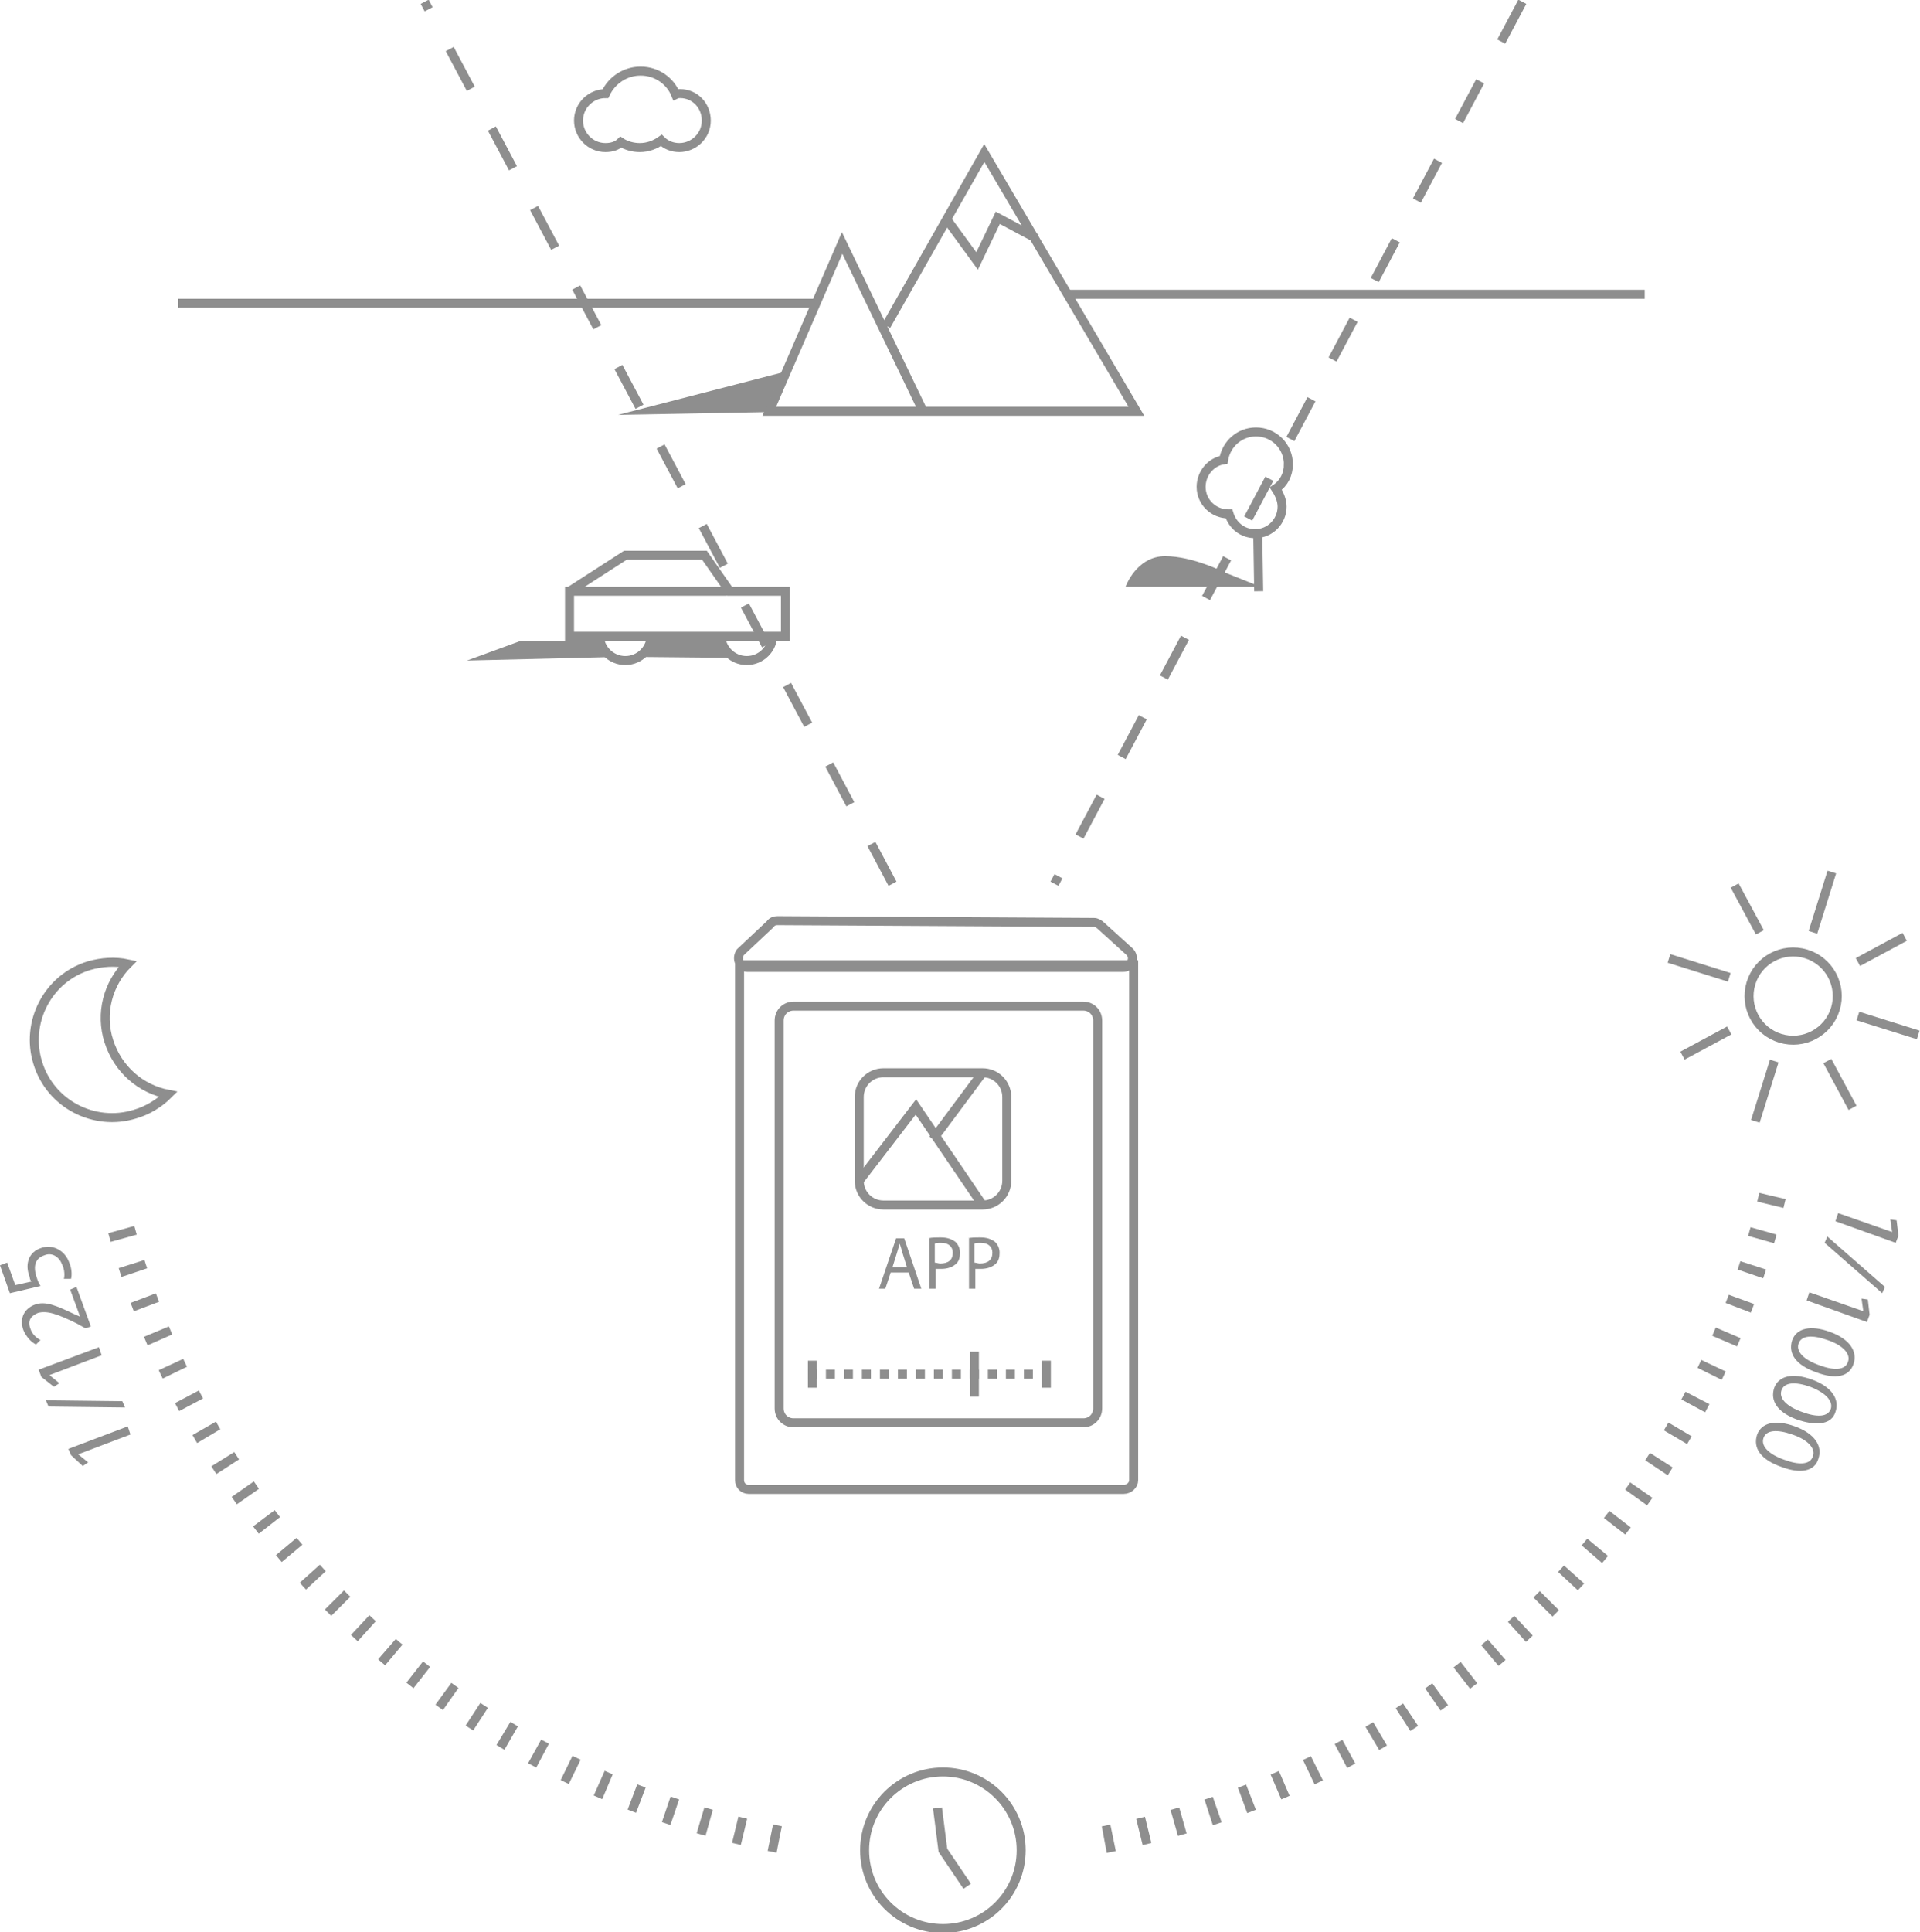 <svg xmlns="http://www.w3.org/2000/svg" width="213.4" height="214.7" viewBox="0 0 213.4 214.7"><style type="text/css">.st0{fill:none;stroke:#8E8E8E;stroke-miterlimit:10;} .st1{fill:#8E8E8E;} .st2{fill:none;stroke:#8E8E8E;stroke-miterlimit:10;stroke-dasharray:5;} .st3{fill:none;stroke:#8E8E8E;stroke-width:3;stroke-miterlimit:10;stroke-dasharray:1,3;} .st4{fill:none;stroke:#8E8E8E;stroke-miterlimit:10;stroke-dasharray:1,1;}</style><path class="st0" d="M93.6 27l-8.1 18.7h17.1zM102.8 45.7h23.5L109.4 17 98.5 36.2M105.1 24.2l3.5 4.8 2.3-4.8 4.3 2.3"/><path class="st0" d="M75.6 10.4c-.2 0-.3 0-.5.1-.6-1.5-2.1-2.6-3.9-2.6-1.7 0-3.2 1-3.9 2.5-1.6 0-3 1.3-3 3 0 1.6 1.3 3 3 3 .7 0 1.3-.2 1.7-.6.6.4 1.4.6 2.1.6.9 0 1.7-.3 2.4-.8.5.5 1.2.8 2 .8 1.6 0 3-1.3 3-3s-1.3-3-2.9-3z"/><path class="st1" d="M85 45.8l-16.3.3 18.2-4.7z"/><path class="st0" d="M143.2 51.6c0-2-1.6-3.6-3.6-3.6-1.8 0-3.3 1.3-3.6 3.1-1.4.2-2.5 1.5-2.5 3 0 1.7 1.4 3 3 3h.1c.4 1.3 1.5 2.2 2.9 2.2 1.7 0 3-1.4 3-3 0-.7-.3-1.4-.7-2 .9-.6 1.4-1.6 1.4-2.7zM139.9 65.7l-.1-6.1"/><path class="st1" d="M140.1 65.2h-15s1.2-3.4 4.4-3.4c3.1 0 6.6 1.8 6.6 1.8l4 1.6z"/><path class="st0" d="M90.8 33.7h-71M118.8 32.7h64"/><path class="st0" d="M69.5 61.7h8.8l2.8 4h6.2v5h-24v-5zM62.8 65.7h18M72.4 70.5c0 1.6-1.3 2.9-2.9 2.9s-2.9-1.3-2.9-2.9M85.9 70.5c0 1.6-1.3 2.9-2.9 2.9-1.6 0-2.9-1.3-2.9-2.9"/><path class="st1" d="M68.4 73l-16.5.4 6-2.2h8.6zM81.3 73.1L71.2 73l1.3-1.8h7.2z"/><path class="st0" d="M124.8 107.5H83.1c-.9 0-1.3-1-.8-1.7l3.3-3.1c.2-.3.5-.4.8-.4l35.2.2c.3 0 .6.2.8.4l3.2 2.9c.6.7.1 1.7-.8 1.7zM124.9 165.5H83.2c-.6 0-1-.5-1-1v-57.3H126v57.3c0 .5-.5 1-1.1 1zM120.4 158.1H88.2c-.9 0-1.6-.7-1.6-1.6v-43.1c0-.9.7-1.6 1.6-1.6h32.2c.9 0 1.6.7 1.6 1.6v43.1c0 .9-.7 1.6-1.6 1.6z"/><path class="st2" d="M99.2 98.2l-52-98M169.2.2l-52 98"/><path class="st3" d="M86.6 204.4c-36.1-7-64.9-34.5-73.7-70M197 132.9c-8.5 36.7-38.4 65.2-75.8 71.8"/><path class="st0" d="M109.2 133.9h-11c-1.5 0-2.7-1.2-2.7-2.7v-9.3c0-1.5 1.2-2.7 2.7-2.7h11c1.5 0 2.7 1.2 2.7 2.7v9.3c0 1.5-1.2 2.7-2.7 2.7z"/><path class="st4" d="M89.8 152.7h26"/><path class="st0" d="M90.3 151.2v3M116.3 151.2v3M108.3 150.2v5"/><circle class="st0" cx="104.8" cy="205.6" r="8.7"/><path class="st0" d="M104.2 200.9l.6 4.7 2.7 4"/><ellipse transform="matrix(.291 -.957 .957 .291 35.365 269.2)" class="st0" cx="199.3" cy="110.7" rx="4.9" ry="4.9"/><path class="st0" d="M201.5 103.6l2.1-6.7M206.5 106.9l5.2-2.8M206.5 112.9l6.7 2.1M203.1 117.9l2.8 5.2M197.2 117.9l-2.1 6.7M192.2 114.5l-5.2 2.8M192.2 108.6l-6.7-2.1M195.6 103.6l-2.8-5.2"/><path class="st0" d="M12.1 115.7c-1-3.1-.1-6.4 2.1-8.6-1.4-.3-2.9-.2-4.3.2-4.6 1.4-7.1 6.3-5.7 10.8 1.4 4.6 6.3 7.1 10.8 5.7 1.4-.4 2.7-1.2 3.7-2.2-3.1-.6-5.6-2.8-6.6-5.9z"/><path class="st1" d="M210.3 136.9l-.2-1.4.7.1.2 1.7-.3.8-6.7-2.4.3-.9 6 2.1zM203.1 137.4l6.4 5.6-.3.7-6.4-5.6.3-.7zM207.1 145.7l-.2-1.4.7.1.2 1.7-.3.8-6.7-2.4.3-.9 6 2.1zM201.9 152.5c-2.3-.8-3.2-2.1-2.7-3.6.5-1.3 2-1.7 4.2-.9 2.2.8 3.1 2.2 2.6 3.6s-2 1.7-4.1.9zm1.2-3.6c-1.7-.6-2.9-.5-3.2.4-.3.9.6 1.8 2.3 2.4 1.6.6 2.9.6 3.2-.4.3-.8-.5-1.8-2.3-2.4zM199.9 157.8c-2.3-.8-3.2-2.1-2.7-3.6.5-1.3 2-1.7 4.2-.9 2.2.8 3.1 2.2 2.6 3.6-.4 1.3-1.9 1.6-4.1.9zm1.3-3.7c-1.7-.6-2.9-.5-3.2.4-.3.9.6 1.8 2.3 2.4 1.6.6 2.9.6 3.2-.4.2-.8-.5-1.7-2.3-2.4zM198 163c-2.3-.8-3.2-2.1-2.7-3.6.5-1.3 2-1.7 4.2-.9 2.2.8 3.1 2.2 2.6 3.6-.4 1.4-2 1.7-4.1.9zm1.2-3.6c-1.7-.6-2.9-.5-3.2.4-.3.9.6 1.8 2.3 2.4 1.6.6 2.9.6 3.2-.4.3-.8-.5-1.8-2.3-2.4zM8.7 161.6l1.1.9-.6.4-1.3-1.2-.3-.7 6.6-2.5.3.9-5.8 2.2zM13.9 156.4l-8.5-.1-.3-.7 8.5.1.3.7zM5.5 152.8l1.1.9-.6.4-1.4-1.1-.3-.8 6.7-2.5.3.9-5.8 2.2zM10.1 147.4l-.6.2-.9-.5c-2.2-1.1-3.4-1.5-4.4-1.2-.7.3-1.2.8-.8 1.8.2.6.7 1 1.1 1.2l-.5.5c-.6-.3-1.1-.9-1.4-1.6-.5-1.4.2-2.4 1.2-2.8 1.2-.5 2.5.1 4.4 1l.7.3-1.1-3 .7-.3 1.6 4.4zM.8 140.3l.9 2.5 1.8-.4c-.1-.1-.2-.3-.2-.5-.2-.5-.3-1.1-.2-1.6.1-.6.5-1.3 1.4-1.6 1.3-.5 2.7.2 3.2 1.6.3.7.3 1.4.2 1.8h-.8c.1-.3.1-1-.2-1.6-.3-.8-1.1-1.4-2-1-.9.3-1.3 1.1-.8 2.5.1.4.3.7.4.9l-3.4.8-1.1-3.1.8-.3zM99 141.4l-.6 1.8h-.7l1.9-5.6h.9l1.9 5.6h-.8l-.6-1.8h-2zm1.8-.6l-.5-1.6c-.1-.4-.2-.7-.3-1-.1.3-.2.7-.3 1l-.5 1.6h1.6zM103.2 137.6c.3-.1.8-.1 1.4-.1.7 0 1.2.2 1.6.5.3.3.5.7.5 1.2s-.1.9-.4 1.2c-.4.4-1 .6-1.7.6h-.6v2.2h-.7v-5.6zm.7 2.7c.2 0 .4.1.6.1.9 0 1.4-.4 1.4-1.2 0-.7-.5-1.1-1.3-1.1-.3 0-.6 0-.7.1v2.1zM107.6 137.6c.3-.1.8-.1 1.4-.1.7 0 1.2.2 1.6.5.3.3.5.7.5 1.2s-.1.9-.4 1.2c-.4.4-1 .6-1.7.6h-.6v2.2h-.7v-5.6zm.7 2.7c.2 0 .4.1.6.1.9 0 1.4-.4 1.4-1.2 0-.7-.5-1.1-1.3-1.1-.3 0-.6 0-.7.1v2.1z"/><path class="st0" d="M95.5 131.2l6.3-8.2 7.4 10.9M103.7 126.6l5.5-7.4"/></svg>